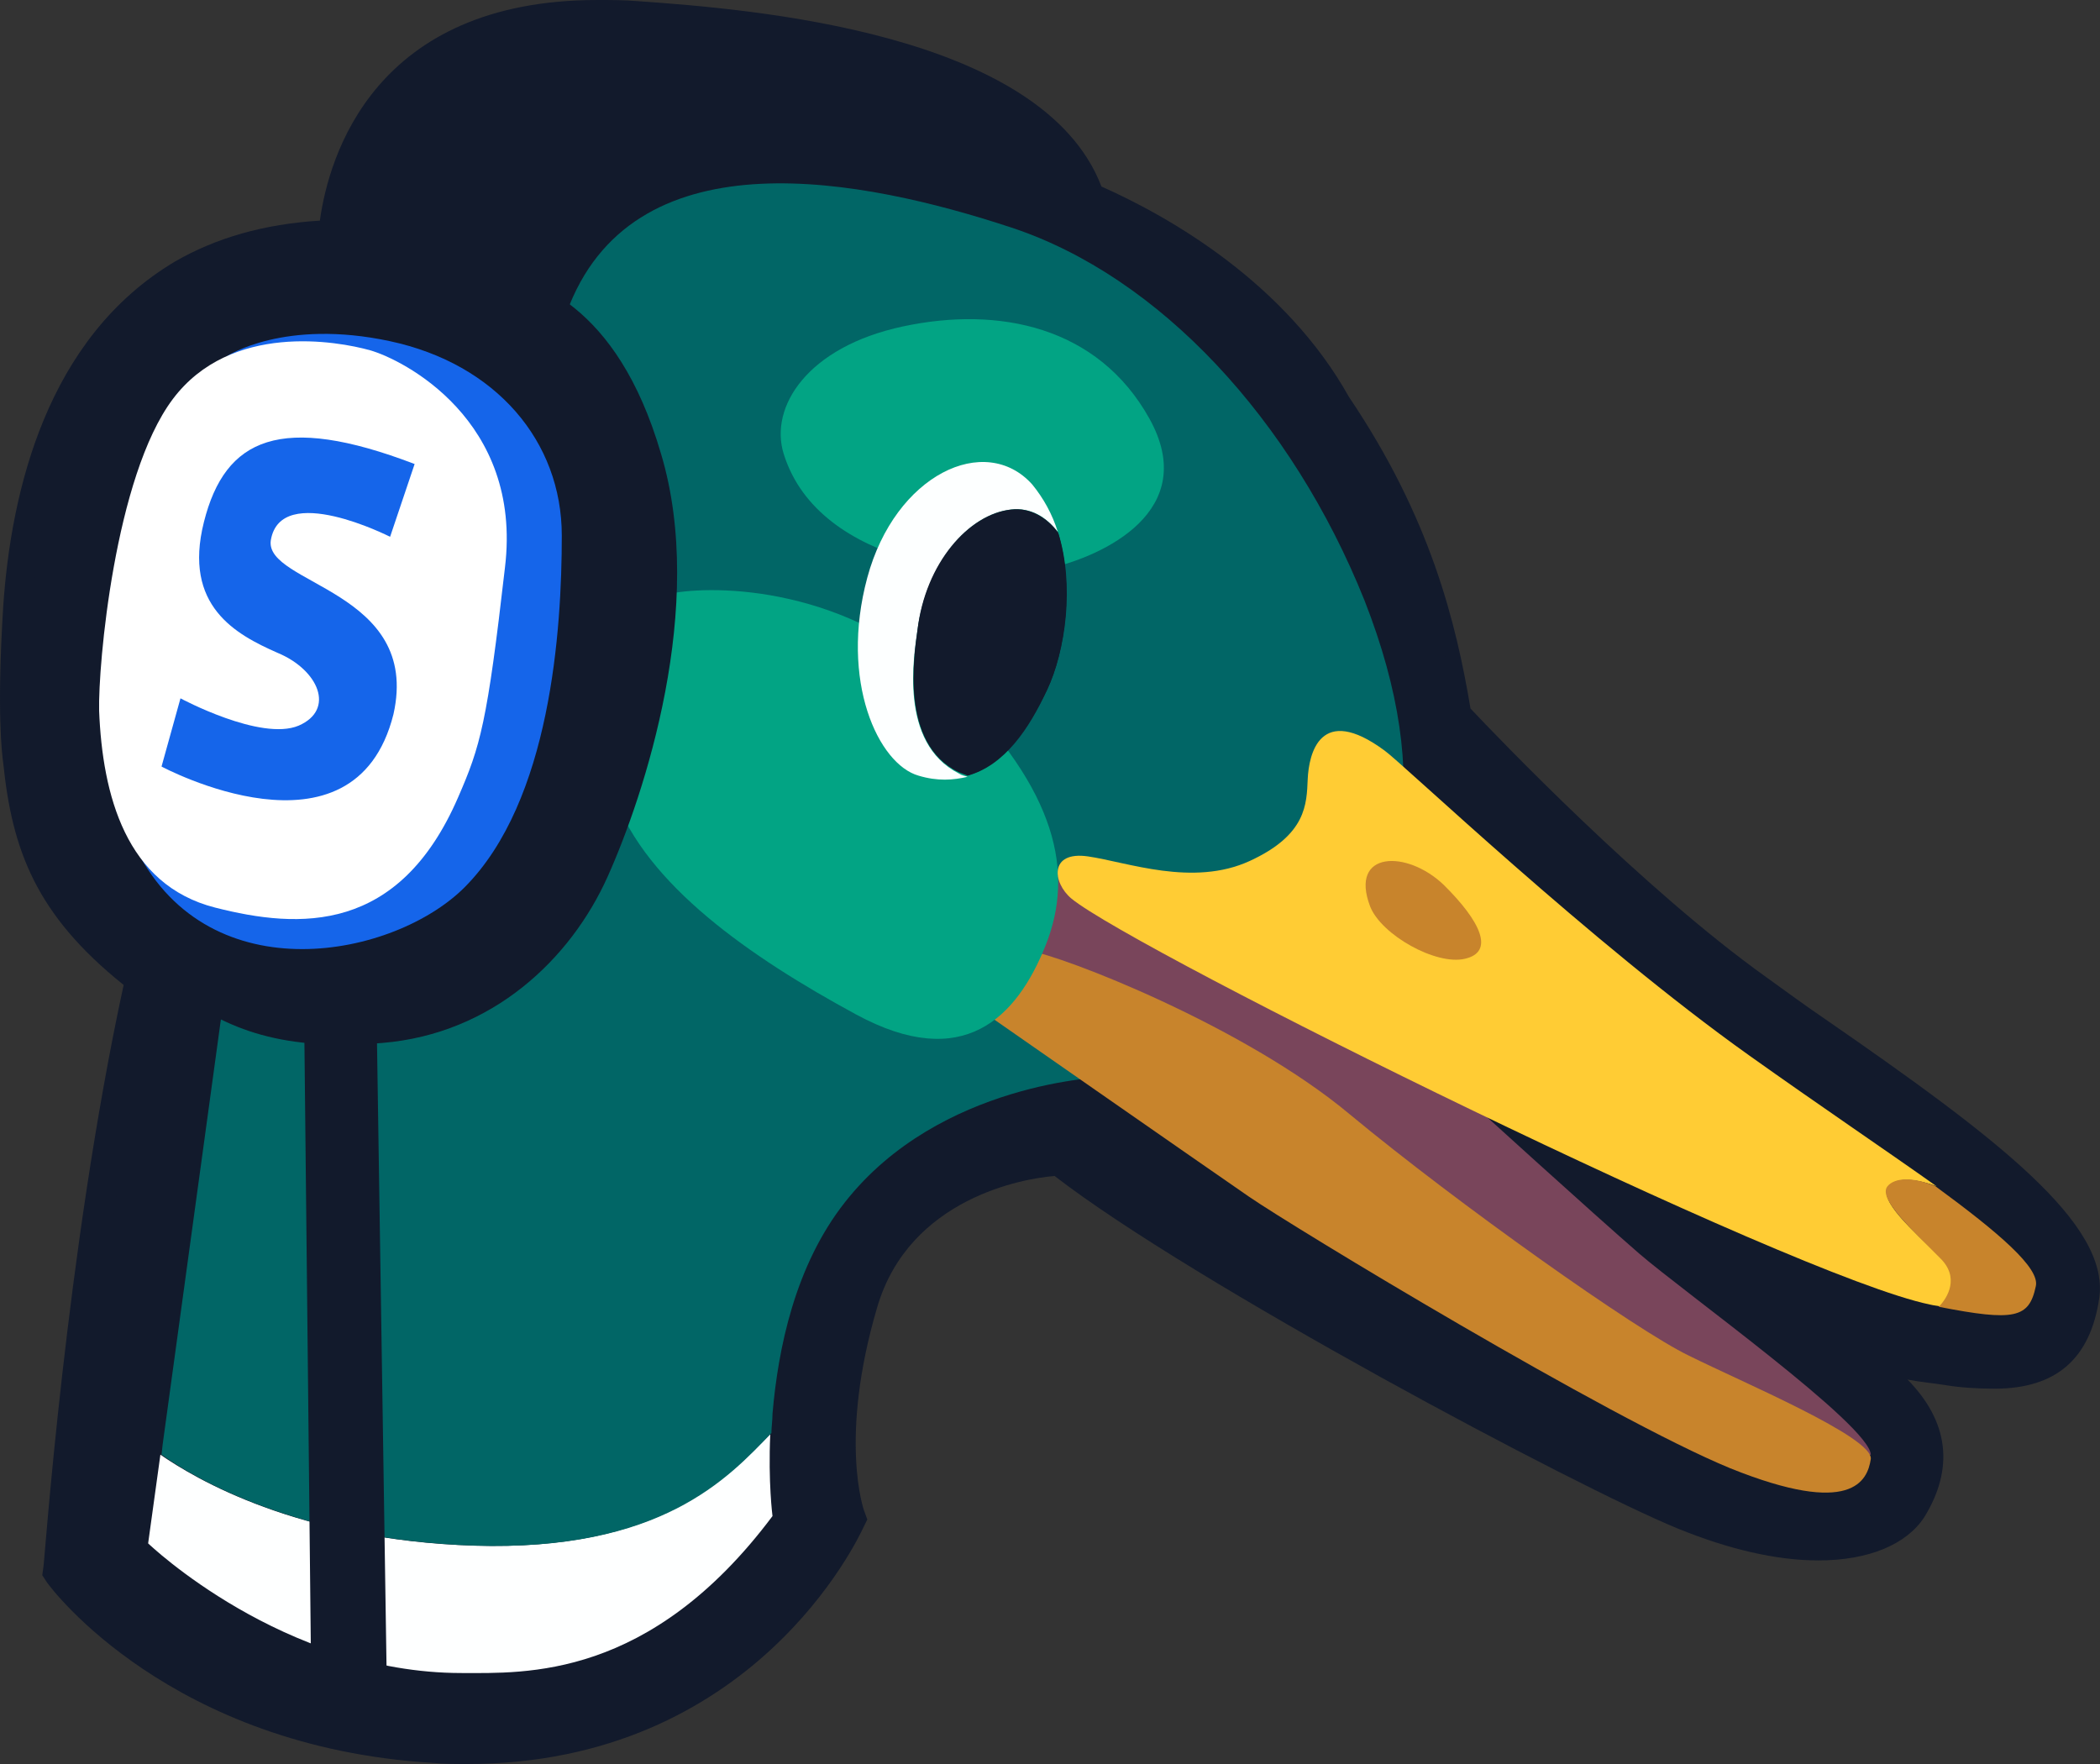 <svg width="50" height="42" viewBox="0 0 50 42" fill="none" xmlns="http://www.w3.org/2000/svg">
<rect x="0" y="0" width="50" height="42" fill="#333333" stroke="none"/>
<path d="M43.454 24.263C42.976 23.938 42.498 23.586 42.047 23.261C39.127 21.176 35.675 17.574 35.012 16.87C34.667 14.812 34.056 12.321 32.118 9.451C30.605 6.743 27.871 5.172 26.225 4.441C24.818 0.758 17.863 0.217 15.182 0.027C14.863 -4.14291e-07 14.545 0 14.226 0C8.917 0 7.829 3.71 7.616 5.253C6.289 5.335 5.147 5.66 4.165 6.228C1.112 8.043 0.263 11.698 0.077 14.433C-0.082 16.979 0.051 17.981 0.077 18.17C0.289 20.228 0.847 21.772 2.944 23.451C1.564 29.814 1.059 37.234 1.033 37.315L1.006 37.505L1.112 37.667C1.219 37.83 4.059 41.594 10.297 41.973C10.563 42 10.855 42 11.12 42C17.943 42 20.438 36.611 20.544 36.395L20.65 36.178L20.571 35.961C20.571 35.961 19.96 34.255 20.889 31.114C21.659 28.515 24.393 28.054 25.11 28C28.402 30.545 37.56 35.42 39.95 36.395C41.144 36.882 42.285 37.153 43.294 37.153C44.489 37.153 45.391 36.774 45.816 36.124C46.533 34.959 46.4 33.849 45.418 32.847C45.683 32.901 46.002 32.928 46.347 32.983C46.666 33.037 47.09 33.064 47.489 33.064C48.949 33.064 49.772 32.36 49.984 30.897C50.223 29.137 47.568 27.106 43.454 24.263ZM11.147 41.485C11.12 41.485 11.12 41.485 11.094 41.485C11.2 41.485 11.306 41.485 11.439 41.485C11.333 41.485 11.253 41.485 11.147 41.485ZM14.12 0.569C14.146 0.569 14.2 0.569 14.226 0.569C14.306 0.569 14.359 0.569 14.439 0.569C14.359 0.569 14.226 0.542 14.12 0.569ZM17.81 0.867C18.182 0.921 18.58 0.975 18.978 1.029C18.58 0.975 18.182 0.894 17.81 0.867Z" fill="#121A2C"/>
<path d="M41.914 23.721C38.596 21.366 34.694 17.141 34.694 17.141C34.349 14.975 33.764 12.592 31.853 9.776C30.314 7.014 27.42 5.497 25.986 4.874C24.925 1.354 17.97 0.785 15.341 0.596C8.147 0.054 8.28 6.039 8.28 6.039L5.705 14.731L3.767 23.126C2.281 29.625 1.776 37.369 1.776 37.369C1.776 37.369 4.484 41.079 10.563 41.458C17.73 41.892 20.279 36.178 20.279 36.178C20.279 36.178 19.589 34.364 20.598 30.979C21.606 27.594 25.509 27.458 25.509 27.458C28.668 29.977 38.038 34.959 40.374 35.907C43.135 37.044 45.073 36.665 45.578 35.853C46.082 35.041 46.294 34.012 44.781 32.82C43.799 32.062 43.215 31.656 43.215 31.656C44.33 31.927 44.463 32.197 46.639 32.468C48.179 32.658 49.4 32.658 49.666 30.87C49.878 29.029 45.418 26.213 41.914 23.721Z" fill="#121A2C"/>
<path d="M11.279 36.801C7.084 36.666 4.642 35.203 3.819 34.635L3.527 36.747C3.527 36.747 6.739 39.834 10.987 39.834C12.5 39.834 15.473 39.996 18.393 36.097C18.393 36.097 18.287 35.285 18.34 34.147C17.278 35.203 15.712 36.936 11.279 36.801Z" fill="#FEFFFF"/>
<path d="M3.527 34.418C3.527 34.418 3.633 34.499 3.819 34.635L3.846 34.391L3.527 34.418Z" fill="#121A2C"/>
<path d="M18.845 33.66L18.368 33.687C18.368 33.849 18.341 33.985 18.341 34.147C18.527 33.958 18.686 33.795 18.845 33.66Z" fill="#121A2C"/>
<path d="M32.489 14.298C30.764 9.992 27.605 6.58 24.074 5.416C20.544 4.252 15.208 3.195 13.562 7.257C13.562 7.257 5.757 21.068 5.253 24.317L3.873 34.391L3.846 34.635C4.642 35.203 7.111 36.665 11.306 36.801C15.739 36.936 17.331 35.203 18.367 34.12C18.367 33.985 18.393 33.822 18.393 33.66C18.526 32.116 18.924 30.139 20.119 28.623C22.375 25.753 26.304 25.644 26.304 25.644C26.304 25.644 29.277 25.996 31.348 23.803C33.418 21.609 34.188 18.631 32.489 14.298Z" fill="#016666"/>
<path d="M35.039 26.267C35.039 26.267 37.959 28.921 39.021 29.841C40.083 30.762 44.516 33.93 44.543 34.635C44.543 34.797 33.42 29.435 33.42 29.435C33.42 29.435 23.89 22.692 23.943 22.503C23.996 22.313 24.341 20.959 24.553 20.878C24.766 20.797 29.252 20.959 29.252 20.959L35.039 26.267Z" fill="#79455B"/>
<path d="M24.5 22.638C25.27 22.747 29.623 24.426 32.145 26.538C34.694 28.65 38.968 31.683 40.215 32.279C41.463 32.901 44.622 34.228 44.542 34.743C44.463 35.257 44.091 36.124 41.197 34.959C38.304 33.768 30.791 29.219 29.73 28.487C28.668 27.756 23.305 24.019 23.305 24.019L24.5 22.638Z" fill="#C8842C"/>
<path d="M15.952 14.135C17.014 13.919 20.226 13.946 22.695 16.383C25.164 18.82 25.588 20.77 24.898 22.503C24.208 24.236 22.934 25.536 20.385 24.155C17.837 22.774 15.395 21.068 14.625 18.956C13.855 16.843 15.952 14.135 15.952 14.135Z" fill="#02A484"/>
<path d="M0.793 18.143C1.032 20.337 1.643 21.799 4.138 23.586C5.28 24.398 6.501 25.048 9.102 24.832C11.73 24.615 13.589 22.828 14.465 20.878C15.341 18.928 16.827 14.433 15.739 10.805C14.677 7.176 12.686 6.689 11.704 6.364C10.722 6.012 7.244 5.172 4.59 6.743C1.935 8.313 0.953 11.509 0.767 14.514C0.608 17.25 0.793 18.143 0.793 18.143Z" fill="#121A2C"/>
<path d="M5.412 8.476C5.412 8.476 6.766 7.582 9.288 8.124C11.81 8.665 13.376 10.507 13.376 12.754C13.376 15.002 13.111 19.064 11.066 21.122C9.394 22.801 5.014 23.667 3.262 20.255C1.51 16.843 5.837 14.325 5.837 14.325L5.412 8.476Z" fill="#1565EA"/>
<path d="M18.659 10.805C18.314 9.694 19.216 8.259 21.5 7.772C23.782 7.284 26.145 7.772 27.366 9.965C28.587 12.159 26.278 13.242 24.951 13.54C23.623 13.838 19.509 13.54 18.659 10.805Z" fill="#02A484"/>
<path d="M21.844 15.002C22.056 13.404 23.065 12.24 24.074 12.132C24.552 12.077 24.923 12.321 25.189 12.673C25.056 12.24 24.843 11.861 24.578 11.536C23.463 10.29 21.313 11.292 20.649 13.756C19.986 16.221 20.915 18.197 21.87 18.468C22.322 18.604 22.693 18.576 23.038 18.495C22.959 18.468 22.906 18.468 22.826 18.414C21.392 17.683 21.764 15.598 21.844 15.002Z" fill="#FDFFFF"/>
<path d="M25.191 12.673C25.589 13.919 25.376 15.489 24.925 16.437C24.474 17.358 23.89 18.224 23.014 18.468" fill="#121A2C"/>
<path d="M24.925 16.437C25.376 15.489 25.562 13.919 25.19 12.673C24.925 12.321 24.526 12.077 24.075 12.131C23.066 12.24 22.031 13.404 21.845 15.002C21.766 15.598 21.421 17.71 22.827 18.387C22.907 18.414 22.96 18.441 23.04 18.468C23.916 18.224 24.5 17.358 24.925 16.437Z" fill="#121A2C"/>
<path d="M46.214 29.95C45.551 29.3 44.701 28.569 44.967 28.244C45.126 28.054 45.524 28.027 46.108 28.244C44.887 27.377 43.321 26.321 41.648 25.13C37.879 22.449 33.419 18.197 32.968 17.872C31.428 16.735 31.163 17.954 31.136 18.549C31.11 19.145 31.11 19.876 29.756 20.499C28.402 21.122 26.836 20.526 25.907 20.391C24.977 20.255 25.057 21.014 25.508 21.393C27.021 22.638 42.657 30.383 45.949 31.06C46.055 31.087 46.135 31.087 46.241 31.114C46.374 30.898 46.692 30.41 46.214 29.95Z" fill="#FFCC34"/>
<path d="M48.471 30.627C48.577 30.194 47.595 29.354 46.082 28.244C45.498 28 45.099 28.054 44.94 28.244C44.701 28.542 45.551 29.3 46.188 29.95C46.666 30.41 46.374 30.898 46.161 31.114C47.966 31.466 48.312 31.385 48.471 30.627Z" fill="#C8842C"/>
<path d="M32.622 21.582C32.888 22.259 34.188 22.99 34.879 22.828C35.596 22.665 35.251 21.934 34.374 21.068C33.498 20.228 32.118 20.255 32.622 21.582Z" fill="#C8842C"/>
<path d="M7.244 24.425L7.403 39.427L9.208 39.996L8.97 24.425H7.244Z" fill="#121A2C"/>
<path d="M10.908 18.983C9.501 22.232 7.139 22.124 5.121 21.609C2.997 21.068 2.44 18.928 2.36 16.924C2.334 15.841 2.732 11.346 4.112 9.505C5.493 7.663 8.041 8.124 8.811 8.34C9.581 8.557 12.448 9.992 12.023 13.512C11.598 17.222 11.439 17.764 10.908 18.983Z" fill="white"/>
<path d="M3.846 18.251L4.297 16.627C4.297 16.627 6.209 17.656 7.111 17.277C7.987 16.898 7.589 15.95 6.607 15.543C5.625 15.11 4.35 14.433 4.855 12.43C5.359 10.425 6.686 9.83 9.872 11.048L9.288 12.781C9.288 12.781 6.686 11.455 6.448 12.863C6.288 13.919 10.031 14.054 9.368 17.006C8.439 20.716 3.846 18.251 3.846 18.251Z" fill="#1565EA"/>
</svg>
